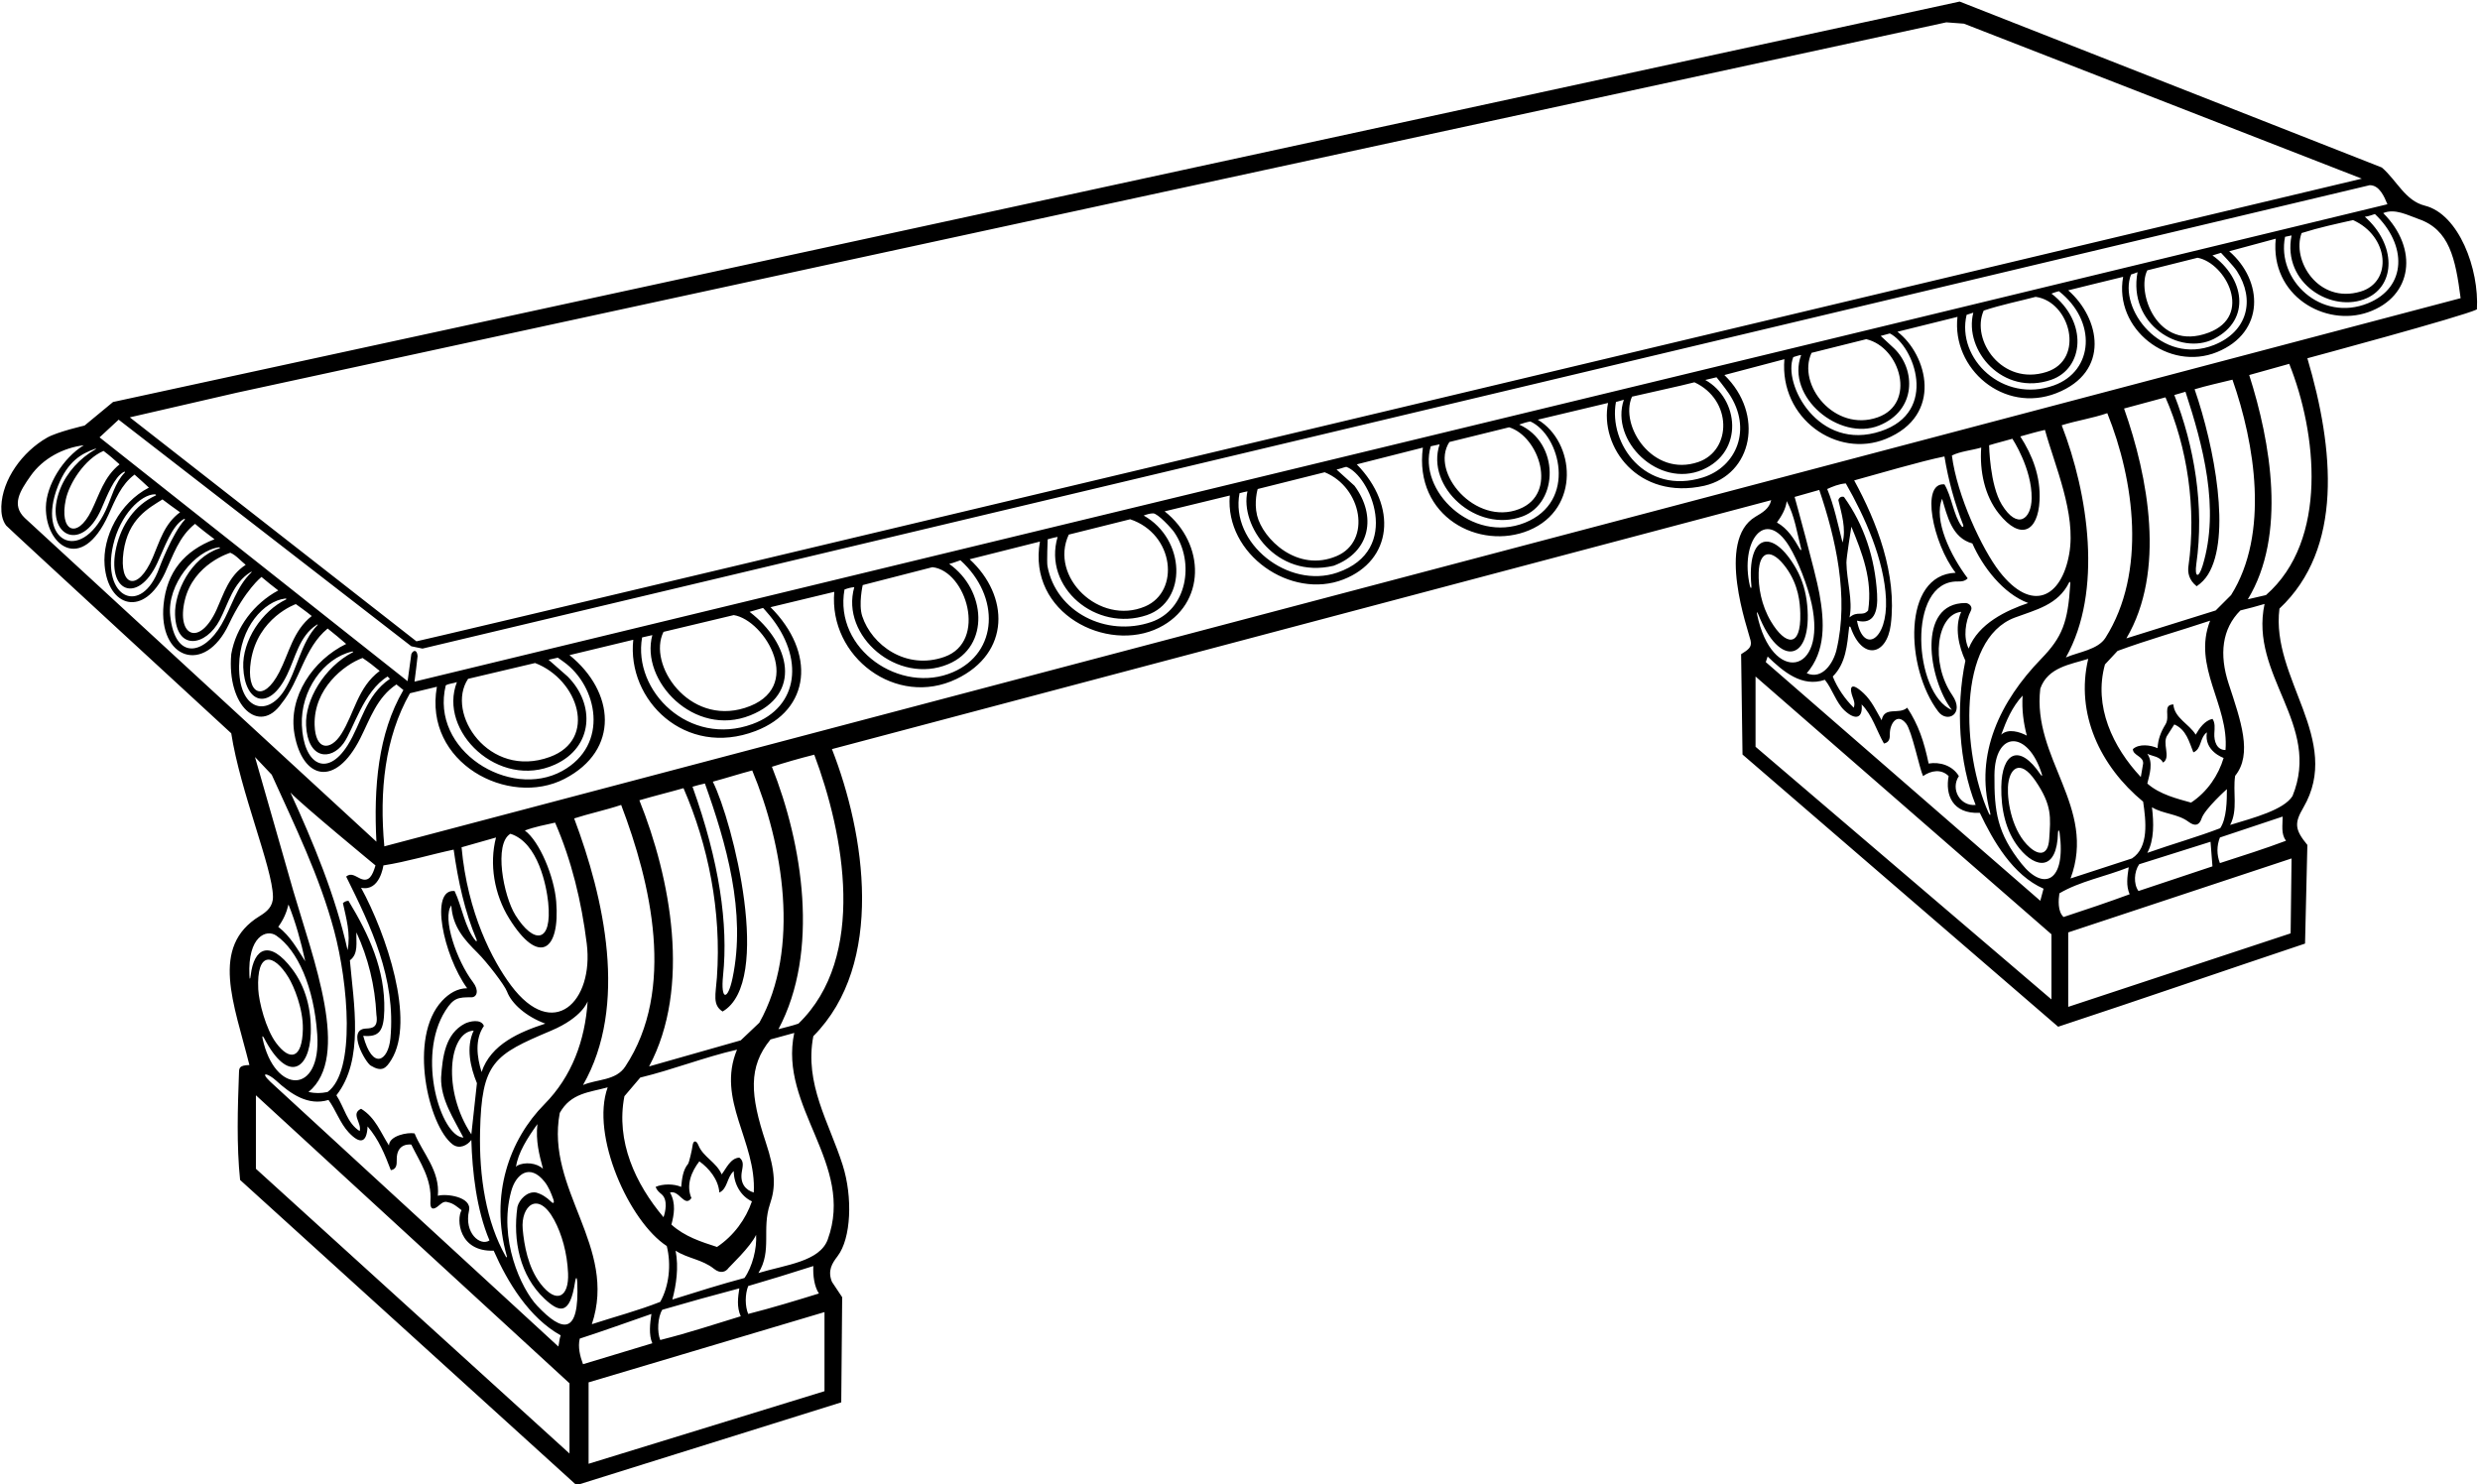 <?xml version="1.0" encoding="UTF-8"?>
<svg xmlns="http://www.w3.org/2000/svg" xmlns:xlink="http://www.w3.org/1999/xlink" width="533pt" height="319pt" viewBox="0 0 533 319" version="1.1">
<g id="surface1">
<path style=" stroke:none;fill-rule:nonzero;fill:rgb(0%,0%,0%);fill-opacity:1;" d="M 521.156 44.203 C 516.906 43.145 515.125 38.766 511.898 36 L 421.164 0.336 L 24.301 86.398 L 18.176 91.461 C 18.176 91.461 12.309 92.816 10.145 94.047 C 4.781 97.098 0.484 103.074 0.285 108.84 C 0.238 110.297 0.453 111.766 1.312 112.938 C 1.602 113.328 49.699 157.602 49.699 157.602 C 51.656 170.223 58.562 186.453 58.664 192.688 C 58.699 194.828 57.375 195.93 55.789 196.902 C 45.043 203.496 50.312 215.688 53.602 228.902 C 51.391 228.961 51.402 229.551 51.363 230.562 C 51.078 238.18 50.832 246.211 51.602 253.598 L 123.898 319.199 L 180.801 301.398 L 181 278.801 L 178.801 275.5 C 177.824 273.062 178.844 271.508 180.016 269.973 C 182.926 266.156 183.297 257.316 181.109 250.41 C 178.223 241.297 172.824 232.977 174.801 222.699 C 190.301 207.102 185.898 179.102 178.801 161 L 380.664 107.5 C 380.246 109.367 378.746 110.184 377.27 111.062 C 368.715 116.152 375.707 135.352 376.238 137.676 C 376.574 139.148 375.664 139.664 374.199 140.602 L 374.5 162.164 L 442.336 220.668 C 459.934 214.867 478.836 208.336 495.398 202.801 L 495.898 181.602 C 493.148 178.262 493.098 176.891 495.027 173.586 C 503.539 158.996 487.988 145.812 489.898 130.801 C 503.664 117.891 501.664 96.5 495.898 77 C 495.898 77 529.336 68 532.336 66.5 C 532.852 57.812 528.445 46.023 521.156 44.203 Z M 50.898 84.398 L 418.301 4.801 L 422.086 5.086 L 507.602 38.398 C 507.602 38.398 97.418 136.164 89.5 137.836 L 27.898 89.699 Z M 25.5 90.199 L 88.398 138.898 L 90.801 139.398 L 509.301 39.801 C 511.398 39.801 512.414 42.25 513.102 43.898 L 89.082 146.5 C 89.418 143.914 89.5 143.25 89.75 141 C 89.613 139.473 88.746 139.734 88.398 140.602 L 87.602 146.398 L 21.398 94 Z M 508.703 64.066 C 514.855 61.273 515.066 52.621 508.25 46.586 C 509.086 46.5 509.836 46.164 510.414 46 C 517.371 52.598 517.32 61.738 508.949 65.164 C 498.836 69.305 489.238 60.211 491.102 50.898 L 492.5 50.602 C 490.438 60.91 501.254 67.445 508.703 64.066 Z M 494.664 50.086 C 498.602 48.852 501.914 48.164 505.699 47.301 C 513.434 50.734 514.297 60.586 507.332 62.664 C 498.234 65.383 492.477 55.926 494.664 50.086 Z M 475.797 72.844 C 484 68.699 482.219 59.641 475.5 54.898 C 476.336 54.664 477.336 54.336 477.336 54.336 C 477.336 54.336 480.051 57.164 480.75 58.25 C 484.77 64.473 483.02 71.281 475.855 74.141 C 464.531 78.656 455.164 66.336 458 59 C 458.398 58.898 459 58.664 459.398 58.5 C 457.289 69.645 468.496 76.531 475.797 72.844 Z M 461.5 58.102 L 472.301 55.398 C 478.359 56.523 484.34 67.871 474.664 71.5 C 463.473 75.699 459.133 62.621 461.5 58.102 Z M 440.871 81.617 C 447.832 79.195 448.863 69.242 440.898 63.102 C 441.414 62.914 442.086 62.664 442.5 62.586 C 450.707 69.031 450.012 79.738 441.414 82.836 C 430.469 86.773 420.422 77.094 422.664 67.664 L 424.102 67.199 C 422.012 75.367 430.52 85.219 440.871 81.617 Z M 426.336 66.75 C 430.086 65.5 434.25 64.664 437.5 63.801 C 444.949 64.809 448.199 77.27 439.84 79.941 C 430.266 83.004 423.52 73.078 426.336 66.75 Z M 403.82 91.469 C 411.98 88.195 411.719 79.359 407.102 74.898 L 404.199 72.199 C 404.977 72.008 405.59 71.824 406.164 71.664 C 411.383 74.328 416.73 88.496 404.25 92.668 C 390.742 97.184 383.07 82.41 385.414 76.75 C 386.086 76.586 386.469 76.355 387.102 76.301 C 383.754 85.332 395.352 94.863 403.82 91.469 Z M 389.336 75.836 C 393.664 74.75 397.102 73.898 401.102 72.898 C 408.484 74.637 411.914 86.742 403.562 89.691 C 394.289 92.965 386.141 82.676 389.336 75.836 Z M 365.867 100.973 C 374.852 97.129 373.77 85.734 366.5 81.664 C 367.5 81.414 368.914 81.086 368.914 81.086 C 368.914 81.086 370.66 83.234 371.586 84.609 C 376.652 92.164 373.246 100.34 365.984 102.617 C 353.602 106.5 345.641 95.363 347.301 86.398 L 349 85.914 C 345.984 94.766 356.48 104.988 365.867 100.973 Z M 350.75 85.25 C 354.383 84.387 361.043 82.988 364.164 82.164 C 372.336 85.934 372.242 96.812 364.988 99.301 C 355.188 102.656 347.988 91.465 350.75 85.25 Z M 327.215 110.988 C 335.027 108.078 335.215 95.133 326.5 91.25 C 327.367 90.934 328.336 90.664 328.914 90.586 C 335.273 93.48 339.105 107.824 327.695 112.359 C 316.398 116.852 304.629 105.484 307.5 95.914 L 309.398 95.5 C 306.352 104.645 317.359 114.656 327.215 110.988 Z M 311.5 95 L 324.336 91.836 C 330.75 93.793 334.969 106.102 326.496 109.41 C 317.094 113.082 307.254 101.531 311.5 95 Z M 286.602 121.602 C 294.594 118.641 295.887 110.848 291.102 104.398 L 287.25 100.914 C 288.086 100.75 288.586 100.5 289.336 100.336 C 294.363 102.062 301.59 118.207 287.41 123.066 C 276.902 126.664 264.34 116.816 266.398 106 C 267.086 105.836 267.5 105.699 268.102 105.602 C 266.438 112.867 274.227 124.5 286.602 121.602 Z M 270.301 105.102 L 284.699 101.5 C 292.684 104.734 294.852 116.266 287.301 119.5 C 278.793 123.145 271.391 115.793 270.172 110.789 C 269.461 107.863 270.301 105.102 270.301 105.102 Z M 246.5 132.199 C 255.223 129.211 254.844 115.91 245.801 110.801 C 246.441 110.562 247.164 110.336 247.836 110.336 C 248.832 110.336 251.793 113.555 252.367 114.395 C 256.852 120.941 255.094 131.047 247.445 133.68 C 237.789 137 226.93 131.574 225.117 121.645 C 224.961 120.785 225.164 115.914 225.164 115.914 C 225.164 115.914 226.586 115.5 227.301 115.398 C 224.109 126.25 235.559 135.914 246.5 132.199 Z M 229.699 114.898 L 242.898 111.602 C 252.383 114.762 253.684 127.125 246.09 130.344 C 236.289 134.492 225.449 124.004 229.699 114.898 Z M 203.785 142.742 C 212.871 138.938 211.906 126.734 204 121.199 C 205.164 120.914 205.586 120.664 206.414 120.414 C 215.055 128.23 214.523 140.258 204.816 144.461 C 193.605 149.312 179.191 139.621 181.5 126.699 C 182.25 126.414 182.914 126.25 183.602 126.199 C 180.59 136.73 192.969 147.27 203.785 142.742 Z M 185.414 125.75 L 200.398 121.898 C 207.68 122.711 212.266 137.879 203 141.168 C 194.711 144.113 187.32 138.586 185.309 132.426 C 184.477 129.879 185.414 125.75 185.414 125.75 Z M 161.25 153.75 C 172.508 149.242 169.871 138.277 161.102 131.5 C 162.836 131 164 130.664 164 130.664 C 164 130.664 164.605 131.301 165.438 132.312 C 172.852 141.328 171.789 151.938 161.703 155.621 C 148.109 160.59 135.965 148.527 138 137 L 140.199 136.5 C 137.547 146.312 149.211 158.57 161.25 153.75 Z M 142.602 135.801 L 157.699 132.199 C 164.434 133.262 173.262 148.031 160.055 152.16 C 147.965 155.945 139.113 142.773 142.602 135.801 Z M 119.25 164.336 C 127.555 160.578 127.953 151.355 122 145.398 L 117.898 141.801 C 118.914 141.586 119.891 141.348 119.891 141.348 C 119.891 141.348 120.461 141.758 121.16 142.258 C 128.395 147.434 131.059 160.07 120.812 165.711 C 109.562 171.895 92.395 161.324 95.801 147.301 C 96.5 146.898 97.398 146.898 98.199 146.602 C 94.078 157.16 107.195 169.777 119.25 164.336 Z M 100.602 145.898 L 115 142.5 C 124.297 146.043 128.527 158.918 118.145 162.695 C 105.031 167.469 95.684 153.277 100.602 145.898 Z M 75.836 140.18 C 69.625 143.414 65.516 150.52 65.785 155.91 C 66.145 163.195 71.078 163.539 73.832 159.75 C 75.965 156.82 78.07 148.602 83.301 145.398 L 83.801 145.898 C 78.488 149.52 77.711 155.473 74.691 160.215 C 70.211 167.25 65.215 164.254 64.875 155.832 C 64.574 148.438 69.527 141.473 75.613 140.047 C 75.871 139.984 76.023 140.082 75.836 140.18 Z M 77.918 141.414 C 79.418 142.414 80.25 143.086 81.602 144.199 C 76.855 147.738 76.184 153.281 73.348 157.758 C 71.023 161.434 67.781 161.34 67.617 155.836 C 67.391 148.055 73.887 142.883 77.918 141.414 Z M 61.496 128.828 C 56.27 131.32 52.055 137.742 52.281 143.418 C 52.582 150.996 57.754 153.117 61.688 145.051 C 63.539 141.25 64.289 136.785 68.035 134.301 C 68.246 134.16 68.367 134.211 68.207 134.375 C 64.66 138.031 63.852 144.062 61.105 148.379 C 57.332 154.301 51.246 152.566 51.391 143.086 C 51.516 134.746 56.789 129.219 61.246 128.648 C 61.5 128.617 61.664 128.746 61.496 128.828 Z M 63.582 129.836 C 63.582 129.836 65.914 131.484 67 132.398 C 62.973 135.562 62.152 140.332 60.035 144.434 C 56.504 151.289 52.836 149.047 53.914 142.082 C 55.367 132.703 63.582 129.836 63.582 129.836 Z M 47.094 117.863 C 40.949 119.934 37.473 127.305 37.625 132.082 C 37.883 140.066 44.309 138.871 47.238 133.242 C 49.094 129.684 50.078 125.27 53.859 122.957 C 54.062 122.832 54.18 122.883 54.027 123.027 C 50.801 126.094 49.801 130.43 47.582 134.25 C 43.793 140.785 37.617 141.996 36.582 132.336 C 35.859 125.586 42.016 118.297 47.016 117.641 C 47.352 117.598 47.391 117.762 47.094 117.863 Z M 49.5 118.801 C 50.699 119.301 51.699 120.5 52.801 121.398 C 49.145 123.777 48.125 127.566 46.551 131.023 C 42.879 139.086 37.871 136.727 39.715 129.012 C 41.598 121.133 49.5 118.801 49.5 118.801 Z M 33.492 106.477 C 28.934 108.551 26.125 112.805 25.02 117.504 C 22.719 127.258 29.586 129.984 33.781 121.059 C 35.324 117.77 36.945 112.914 39.555 111.531 C 39.73 111.438 39.809 111.59 39.66 111.754 C 37.023 114.703 34.34 121.773 34.23 122.074 C 30.383 132.668 21.715 128.453 24.32 117.145 C 25.82 110.613 30.281 106.297 33.25 106.238 C 33.477 106.234 33.625 106.418 33.492 106.477 Z M 34.918 107.336 C 36.168 108.25 37.102 109 38.699 110.102 C 35.309 112.566 34.312 116.367 32.828 119.828 C 29.562 127.445 25.523 125.953 26.547 118.602 C 27.543 111.477 31.961 109.211 34.918 107.336 Z M 25.699 99.801 C 22.312 102.512 21.355 106.324 19.66 109.746 C 16.508 116.109 12.68 114.109 14.148 107.328 C 14.895 103.887 18.168 98.664 22.25 96.914 C 23.582 97.914 24.332 98.586 25.699 99.801 Z M 20.434 96.465 C 20.691 96.371 20.723 96.449 20.488 96.586 C 17.195 98.465 14.359 101.508 12.949 105.062 C 9.102 114.77 17.379 119.477 21.824 109.281 C 23.004 106.574 24.551 102.5 26.625 101.418 C 26.812 101.32 26.938 101.441 26.816 101.566 C 24.656 103.773 24.016 106.941 22.68 109.766 C 17.242 121.266 7.75 116.328 12.453 104.465 C 14.605 99.027 17.602 97.469 20.434 96.465 Z M 5.301 111.301 C 2.418 108.5 4.27 105.555 6.594 102.258 C 9.223 98.523 13.613 96.227 18 95.699 C 13.527 98.445 9.941 104.293 9.863 109 C 9.723 117.168 17.488 123.414 23.301 110.652 C 24.762 107.441 26.055 104.117 28.918 102 C 30.082 103 31 103.898 32 104.801 C 25.652 108.082 21.992 115.441 22.484 121.496 C 23.223 130.531 30.934 132.848 35.473 123.109 C 37.164 119.488 38.453 115.316 41.918 112.586 C 43.168 113.664 44.582 114.75 46.102 115.898 C 39.629 118.391 35.855 122.891 35.156 129.926 C 33.996 141.621 43.969 145.199 49.18 134.172 C 52.703 126.719 56.199 124 56.199 124 C 57.398 125 58.602 126 59.801 126.898 C 54.602 129.699 50.699 134.801 49.699 140.602 C 48.727 151.77 55.727 158.02 60.5 151.199 C 64.5 146.301 65.316 139.281 70.418 135.086 C 72 136.336 73.082 137.25 74.398 138.398 C 67.344 141.809 61.84 149.699 63.297 157.824 C 65.02 167.406 72.023 169.402 77.438 158.676 C 79.555 154.48 81 149.898 85.199 147.102 C 85.832 147.586 86.199 147.898 86.699 148.301 C 81.199 157.699 80.301 169.301 80.898 180.898 Z M 109.434 197.406 C 115.781 207.645 120.41 204.438 119.539 193.754 C 119.105 188.395 115.965 180.82 112.801 178.5 C 114.898 177.699 117.102 177.301 119.301 176.801 C 122.84 184.938 124.969 193.703 126.105 202.82 C 127.656 215.27 118.906 223.953 109.809 211.77 C 105.875 206.504 100.488 196.277 99.199 182.102 L 106.602 180 C 105.121 185.695 106.215 192.215 109.434 197.406 Z M 109.699 179.199 C 115.699 181.09 117.461 190.531 117.812 193.918 C 118.738 202.898 114.672 202.918 110.781 196.699 C 108.172 192.52 106.094 181.305 109.699 179.199 Z M 148.836 169.086 C 149.949 168.766 150.586 168.586 151.5 168.398 C 156.039 181.117 160.418 196.062 157.434 210.234 C 156.406 215.129 154.844 215.07 155.402 209.664 C 156.539 198.648 154.633 185.254 148.836 169.086 Z M 154.078 210.082 C 153.82 213.711 153.066 215.98 155.301 217.398 C 166.188 211.094 157.5 176.586 153.199 168 C 156 167.25 158.836 166.336 161.664 165.586 C 168.266 181.383 172.102 203.898 163.199 219.801 L 159.199 223.598 L 139.5 229.199 C 148.602 212.199 144.117 188.699 137.414 172 C 140.5 171.086 144.25 170.164 146.898 169.398 C 152.215 181.648 155.094 195.844 154.078 210.082 Z M 176 278 C 171.164 279.5 165.898 281.102 160.801 282.398 C 160.102 280.699 160.102 278.199 160.801 276.398 C 165.188 275.125 170.102 273.602 174.801 272.102 C 174.699 274.102 175 276.5 176 278 Z M 160 274.668 C 155 276 149.898 277.602 144.5 279.301 C 145.336 276.168 145.898 272.398 145.199 268.801 C 147.762 270.477 150.945 270.676 153.445 272.695 C 154.863 273.84 156 273.344 156.586 272.508 C 156.773 272.238 161.301 268 162.5 265.398 C 162.699 268.301 161.699 272.266 160 274.668 Z M 120.301 239.199 C 122.699 234.902 126.602 234.801 130.602 233.699 C 126.875 244.02 135.238 262.551 143.301 267.801 C 144.301 271.801 143.801 276.398 141.898 279.801 C 137.102 281.699 132.102 283 127.199 284.602 C 132.801 267.898 117.199 255.699 120.301 239.199 Z M 116.699 251.199 C 115.301 249.902 112.801 249.699 111.199 250.5 L 110.898 250.801 C 111.301 247.801 113.398 244.5 115.5 241.598 C 115.102 245.199 115.898 248.199 116.699 251.199 Z M 108.914 269.941 C 109.008 270.262 108.867 270.344 108.707 270.059 C 104.465 262.602 102.953 252.93 103.176 243.168 C 103.512 228.281 106.113 226.719 118.438 221.52 C 125.234 218.652 126.301 215.199 126.301 215.199 C 125.73 223.637 122.914 231.355 117 237.332 C 109.504 244.91 105.211 256.824 108.914 269.941 Z M 85.266 249.336 C 85.156 245.457 88.398 246 88.398 246 C 90.27 249.828 92.832 253.395 92.512 258.168 C 92.426 259.469 92.738 260.215 93.898 259.43 C 94.598 258.957 95.266 257.973 96.301 258.402 C 97.398 258.598 98.301 259.398 99.199 260.102 C 98.043 262.066 98.613 269.074 106.102 268.801 C 109.102 275.602 113.699 283.199 120.5 287 C 120.199 287.801 120.199 288.602 120 289.398 L 58.102 232.5 C 55.668 230.168 57.668 230.719 59.301 232.215 C 62.469 235.113 66.215 237.75 70.602 236.402 C 72.156 238.52 73.109 241.438 74.949 243.391 C 77.387 245.984 78.832 245.668 79 242.098 C 81.398 244.902 82.668 248 84 251.5 C 85.172 251.305 85.293 250.391 85.266 249.336 Z M 99.898 220 C 95.699 222.199 95.102 227.098 94.801 231.598 C 94.699 236.301 97.5 240.402 99.602 244.5 C 94.781 244.281 89.434 227.152 95.719 217.23 C 97.469 214.465 98.449 214.324 101.312 214.34 C 102.512 214.348 103.008 212.871 101.66 211.098 C 98.109 206.43 95 197.25 97 194.602 C 97.258 199.211 99.855 202.023 102.645 204.793 C 104.637 206.77 108.445 211.703 108.969 213.113 C 109.906 215.648 113.047 218.488 117.199 220 C 111.699 221.801 105.5 224.402 103.5 230.402 C 102.5 227.199 102 223.402 104 220.5 C 103.398 218.898 100.898 219.5 99.898 220 Z M 102.5 232.801 L 101.301 243.801 C 95.023 234.383 96.41 221.781 101.801 221.5 C 100.102 225.098 101.102 229.402 102.5 232.801 Z M 116.156 275.879 C 113.461 272.367 112.641 267.559 112.34 264.18 C 111.895 259.25 115.605 255.727 119.102 262.188 C 120.734 265.211 121.898 269.238 122.09 273.664 C 122.305 278.695 119.652 280.438 116.156 275.879 Z M 142.336 281.5 C 147.938 279.875 153.199 278.398 158.898 276.898 C 158.602 278.801 158.301 280.898 159.199 282.898 C 153.336 284.668 148.5 286.332 141.898 288 C 141.199 286.301 141.336 283.102 142.336 281.5 Z M 150.301 249.598 C 152.398 251.098 154.398 253.5 154.602 256.301 C 156.398 255.5 156.199 253 157.699 251.699 C 157.699 254.402 159.199 257.098 161.602 258.199 C 160.301 262 157.699 265.602 154.102 268 C 150.699 266.898 147.199 265.801 144.301 263.199 C 144.836 261.168 145.336 258.668 144 256.301 C 146 255.699 147.102 259.602 148.602 257.5 C 147.398 254.699 148.602 251.801 150.301 249.598 Z M 162 256.301 C 160.195 255.758 159.062 254.328 159.41 251.984 C 159.59 250.777 160.004 249.578 158.898 248.801 C 157 248.902 156.102 251.098 155.102 252.402 C 153.965 249.777 151.141 248.68 150.117 246.172 C 149.605 244.91 148.977 245.168 148.855 246.168 C 148.723 247.238 148.062 249.922 147.914 250.094 C 146.754 251.469 146.578 253.324 146.398 255.098 C 144.898 254.402 142.398 254.402 140.898 255.098 C 141.199 255.883 141.727 256.281 142.188 256.676 C 143.617 257.887 142.977 260.566 142.602 261.602 C 136.602 254.5 132.301 245.301 134.199 235.598 L 137.602 231.598 C 144.602 229.902 151.398 227.199 158.398 225.598 C 153.898 236.402 162.602 245.301 162 256.301 Z M 134.398 229.199 C 132.398 232.301 128.301 231.902 125.301 233.199 C 135.102 216.102 129.801 192.898 123.398 175.898 C 126.414 174.914 130.199 174.102 133.5 173 C 139.898 189.801 145.301 212.699 134.398 229.199 Z M 102.43 201.949 C 102.551 202.234 102.41 202.414 102.23 202.203 C 99.91 199.465 99.277 194.75 97.699 191.5 C 92.281 190.961 95.254 205.273 100.398 212.398 C 98.289 212.398 96.473 213.539 95.027 215.086 C 87.613 223.008 92.109 241.988 97.25 245.938 C 98.762 247.098 100.488 246.109 101.301 245 C 101.5 251.801 102.398 260 105.199 266.602 C 103.219 267.918 99.707 265.008 100.801 260.184 C 101.465 257.238 95.934 256.477 94.102 257 C 94.602 251.598 90.801 247.801 89.102 243.598 C 87.602 243.301 83.602 244.098 83.602 246.199 C 81.801 243.402 80.699 240.199 77.602 238.301 C 75.301 239.402 77.801 241.301 77.301 243.098 C 74.602 241.402 74 238 72.301 235.402 C 78.301 227.801 76 215.602 75.199 206.398 C 77.102 205 76.5 202.5 76.602 200.398 C 79.102 205.801 80.602 211.801 80.898 218.102 C 81.316 220.828 80.059 220.996 78.625 221.062 C 74.438 221.258 78.562 228.352 79.672 229.023 C 82.086 230.484 82.969 229.621 84.121 227.746 C 89.309 219.324 83.043 200.777 77.602 190.801 C 81.66 191.684 82.398 186 82.398 186 C 87.5 185.199 92.398 183.699 97.5 182.602 C 98.457 189.383 99.867 195.891 102.43 201.949 Z M 83.906 223.172 C 83.449 228.004 80.082 230.168 78.062 222.625 C 81.535 222.945 82.48 221.551 82.59 217.172 C 82.809 208.445 79.309 200.891 74.898 193.602 C 74.398 193.602 74 193.836 73.699 194.102 C 74.398 197.301 75.398 200.699 74.699 204.199 C 72.102 192.5 67.316 181.035 62.418 170.336 C 64.617 172.734 80.699 186 80.699 186 C 80.082 188.086 79.344 189.707 77.422 188.82 C 76.387 188.344 75.449 187.5 74.398 188.398 C 79.672 199.043 85.125 210.215 83.906 223.172 Z M 54.801 162.699 L 58.398 166.5 C 63.359 177.465 68.691 188.328 71.816 200.043 C 74.812 211.262 76.52 230.23 70.398 234.699 C 68.898 235 67.801 235 66.301 234.699 C 75.488 227.164 67.332 206.188 63.016 191.41 C 61.922 187.684 56.5 168.5 54.801 162.699 Z M 65.602 206.602 C 63.898 204 62.5 201.301 59.801 199.199 C 60.898 197.699 61.602 196.102 62 194.398 C 63.5 198.102 64.699 202.398 65.602 206.602 Z M 53.602 209.625 C 53.227 201.246 57.25 199.609 59.395 201.094 C 63.973 204.27 67.473 212.07 68.18 222.309 C 69.082 235.395 59.004 235.25 56.426 223.176 C 56.277 222.477 56.555 222.727 56.734 223.07 C 61.953 233.105 66.527 229.758 66.789 222.129 C 66.965 217.004 65.699 212.121 62.789 208.27 C 57.957 201.871 54.57 203.738 53.887 209.586 C 53.773 210.551 53.645 210.648 53.602 209.625 Z M 55.504 212.621 C 55.098 204.258 58.855 204.91 61.996 210.062 C 63.121 211.902 65.172 216.723 65.09 221.188 C 64.969 227.598 62.301 228.156 59.32 224.121 C 57.105 221.125 55.637 215.309 55.504 212.621 Z M 122.398 312.398 L 55 251.199 L 55 235.402 L 122.398 297.301 Z M 115.453 280.648 C 112 276.98 107.055 266.305 109.871 256.012 C 110.871 252.344 113.855 249.984 117.031 253.973 C 117.902 255.07 118.426 256.379 118.902 257.703 C 119.195 258.508 118.98 258.816 118.418 258.25 C 117.508 257.336 116.371 256.609 115.199 256.301 C 113.301 256 111.602 257.801 111.199 259.398 C 110.184 266.613 111.73 274.172 117.035 279.141 C 120.258 282.164 122.473 282.664 123.57 275.652 C 123.816 274.09 124.023 274.629 124.066 275.672 C 124.539 287.012 120.898 286.422 115.453 280.648 Z M 124.602 287.699 C 129.836 286 134.801 284.199 140 282.398 C 139.699 284.398 139.398 286.898 140.199 288.699 L 125.301 293.199 C 124.664 291.5 124.164 289.5 124.602 287.699 Z M 177.199 299 L 126.5 314.602 L 126.5 297.102 L 177.199 282 Z M 177.898 266.398 C 176.164 271.168 168.836 271.832 163 273.602 C 165.984 268.805 163.656 264.168 165.484 258.773 C 166.711 255.164 166.715 251.934 164.555 245.426 C 161.234 235.426 160.754 229.281 165.602 223.402 L 170.699 222 C 167.301 238 183.805 250.16 177.898 266.398 Z M 171.602 220 C 170.188 220.5 168.699 220.801 167.301 221.199 C 176.199 204.5 172.5 181.398 165.898 164.801 C 168.699 163.898 171.812 163 175 162.199 C 181.398 179.199 186.398 205.699 171.602 220 Z M 376.09 125.934 C 373.895 116.379 379.344 108.969 384.527 117.398 C 386.387 120.422 388.527 125.926 389.363 129.801 C 392.672 145.113 380.773 147.121 377.645 132.109 C 377.508 131.453 377.656 131.43 377.898 132.055 C 382.461 143.754 389.551 142.117 388.402 130.059 C 388.141 127.289 387.375 124.594 386.035 122.23 C 380.969 113.312 375.367 114.703 376.41 125.918 C 376.469 126.504 376.223 126.512 376.09 125.934 Z M 429.57 110.359 C 434.289 116.309 438.008 114.23 438.34 107.578 C 438.594 102.441 436.828 97.871 434.199 93.801 C 436 93.301 437.699 92.801 439.5 92.398 C 441.605 100.094 446.238 110.371 444.719 119.023 C 443.062 128.453 436.707 131.805 429.73 122.852 C 426.004 118.066 420.598 106.535 419.5 97.898 C 421.301 97 423.699 96.801 425.801 96.199 C 425.438 101.266 426.543 106.543 429.57 110.359 Z M 427.5 95.699 C 429.102 95.199 430.801 94.801 432.5 94.301 C 432.5 94.301 436.715 100.688 436.641 107.086 C 436.59 111.594 433.598 113.949 430.23 108.461 C 427.633 104.223 427.5 95.699 427.5 95.699 Z M 467.301 84.898 L 469.699 84.199 C 473.422 95.559 477.145 109.281 473.391 121.551 C 472.484 124.512 471.637 123.992 472.027 121.254 C 473.801 108.812 471.602 95.852 467.301 84.898 Z M 470.34 121.68 C 470.145 123.035 470.414 124.652 472.102 126 C 473.164 125.285 473.961 124.422 474.559 123.453 C 479.543 115.375 475.977 96.129 471.664 83.664 C 474.164 82.914 477.164 82.25 479.801 81.602 C 484.602 95.301 487.801 114.699 479.5 127.898 L 476.199 131.199 L 457 137.199 C 465.5 122.801 461.699 102.5 456.5 87.801 L 465.398 85.398 C 470.086 96.035 472.102 109.246 470.34 121.68 Z M 491.301 180.699 C 486.801 182.398 482 183.914 477.102 185.5 C 476.398 183.699 476.398 181.801 477.102 180 L 490.586 175.5 C 490.586 177.398 490.199 179.199 491.301 180.699 Z M 477.164 178 C 472.414 179.836 466.898 181.398 461.5 183.301 C 463 180.5 462.898 176.801 462.5 173.5 C 464.922 174.973 468.02 174.871 470.363 176.629 C 471.84 177.734 472.703 177.289 473.164 175.914 C 473.852 173.848 478.602 169.602 478.602 169.602 C 478.602 172.102 478.566 175.898 477.164 178 Z M 438.5 148 C 440.102 143.398 445 142.801 448.801 141.602 C 446 153.398 451.398 164.699 460.602 172.301 C 461.199 176.398 461.898 182.102 458.199 184.5 L 445 188.801 C 450.699 173.5 436.699 163 438.5 148 Z M 435.602 158.102 C 434.102 157.301 431.602 156.5 430.102 157.898 C 431.199 154.898 432.398 152 434.699 149.5 C 434.5 152.602 434.898 155.398 435.602 158.102 Z M 427.688 174.516 C 427.895 175.273 427.695 175.383 427.367 174.652 C 421.578 161.73 420.586 137.426 432.996 132.746 C 437.453 131.066 442.34 130.047 444.711 125.148 C 444.812 124.938 444.969 125.113 444.949 125.406 C 444.445 133.82 443.219 136.93 438.648 141.645 C 429.961 150.605 424.332 162.039 427.688 174.516 Z M 400.102 151.398 C 402.398 153.699 403.301 157 404.898 159.801 C 406.043 159.562 406.188 158.711 406.164 157.746 C 406.121 155.711 407.668 153.004 409.664 155.52 C 410.902 157.078 412.527 165.145 413.301 166.801 C 415 165.602 417.199 165.199 418.801 166.801 C 418.043 170.773 419.59 174.98 425.5 174.699 C 428.398 180.801 432.602 188.102 439.199 191 L 438.5 193.602 L 379.5 142.301 L 379.898 141.102 C 383.199 144.301 387.301 147.801 392.199 146.102 C 393.797 148.059 394.602 151.016 396.449 152.723 C 398.781 154.875 400.398 154.391 400.102 151.398 Z M 422.398 129.602 C 411.891 129.602 414.453 146 419.5 152.602 C 411.297 149.137 409.719 124.805 420.746 124.973 C 421.516 124.984 422.238 124.961 422.898 124.301 C 419.199 119.398 415.5 111.75 417.398 107.199 C 418.5 110.898 419.5 115.602 423.898 116.801 C 426.102 121.801 430.5 127.602 435.898 129.602 C 431.199 131.199 425.199 134 423.102 139.398 C 421.898 137 422.398 133.5 423.602 131.199 C 424 130.398 423.199 129.602 422.398 129.602 Z M 459.75 185.75 L 475.086 180.914 L 475.5 186.199 L 459.602 191.5 C 458.5 190 458.648 187.352 459.75 185.75 Z M 461.5 162 C 462.699 162.602 464.102 162.5 464.898 163.898 C 466.699 162.699 464.5 159.699 465.898 157.898 L 467.301 155.699 C 469.898 156.801 470.5 159.5 471.398 161.699 C 473.199 161 472.699 158.602 474.301 157.398 C 473.629 161.445 477.898 162.898 477.898 162.898 C 476.801 166.602 474.398 170.199 470.898 172.5 C 468.102 171.699 464.199 170.801 461.5 168.398 C 462 166.398 462.801 163.898 461.5 162 Z M 478.301 161.199 C 476.422 161.199 475.809 159.328 475.906 157.59 C 475.969 156.504 476.105 155.328 475.5 154.5 C 473.801 154.898 472.699 156.5 471.898 157.898 C 470.5 155.602 467.301 154.301 467.102 151.398 C 464.699 151.5 466.5 153.914 465.398 155.699 C 464.398 157.328 463.801 158.898 463.699 160.801 C 462.199 160.102 459.699 159.801 458.398 161 C 458.398 162.398 460.699 162.5 460.602 164.102 L 460.102 167 C 454.102 160.602 449.898 151.801 452.398 142.801 L 455.102 139.898 C 461.602 137.5 468.398 135.602 475 133.398 C 471.102 143.301 479.102 151.5 478.301 161.199 Z M 452.5 137.086 C 450.883 139.633 446.801 140.102 444 141.301 C 452 127.102 448.801 106.102 443.102 91.398 C 446.301 90.398 449.699 89.898 452.898 88.801 C 458.699 103.199 461.414 123.023 452.5 137.086 Z M 421.918 112.801 C 422.074 113.203 421.812 113.41 421.562 113.066 C 419.824 110.652 419.477 106.727 417.898 104.102 C 412.734 103.629 415.387 116.727 420.301 123.102 C 408.777 123.512 409.484 143.633 416.574 152.941 C 418.535 155.516 422.309 153.391 419.586 149.414 C 414.758 142.371 416.297 132.02 421.5 131.5 C 420 134.801 421 139 422.398 142 C 420.301 152.102 421 163.898 424.602 173 C 421.305 173.348 419.129 169.609 421 166.801 C 419.602 164.5 416.898 163.699 414.5 164.102 C 413.5 159.336 412.336 155.836 409.898 152.102 C 408.102 153.699 405 151.699 404.398 154.801 C 403.301 152.895 402.258 150.617 400.559 149.023 C 397.562 146.211 397.453 147.934 398.211 149.934 C 398.457 150.586 398.719 151.281 398.398 152.102 C 396.5 150.199 394.898 147.898 393.898 145.398 C 396.723 142.574 396.98 138.691 397.414 134.824 C 397.441 134.582 397.656 134.602 397.738 134.84 C 400.246 142.039 405.52 140.895 406.363 134.254 C 407.738 123.438 403.387 112.195 398.5 103.25 C 403.086 102 412.898 99.102 417.898 98.102 C 418.73 103.172 420.07 108.07 421.918 112.801 Z M 396.832 120.918 C 396.816 119.848 397.898 113.199 397.898 113.199 C 400.199 118.801 402.5 124.602 401.5 131.199 C 400.301 132.602 399.25 131.164 397.5 132.699 C 398.254 129.062 396.891 124.812 396.832 120.918 Z M 405.336 128.75 C 405.727 137.645 400.457 140.625 399.102 133.398 C 402.715 134.305 403.648 131.527 403.422 127.664 C 402.969 119.871 400.594 112.762 396.301 106.801 C 395.699 106.602 395.199 107 395.102 107.5 C 395.801 110.398 396.801 113.699 396 116.602 C 395 112.699 394.199 108.699 392.699 105.102 C 393.801 104.602 395.199 104 396.699 103.898 C 400.77 111.023 404.961 120.289 405.336 128.75 Z M 394.699 139.676 C 394.047 142.426 391.695 146.176 388.301 144.699 C 392.41 139.969 392.137 133.684 391.012 127.516 C 390.172 122.93 385.699 106.801 385.699 106.801 C 387.5 106.301 389.199 105.801 391 105.301 C 394.508 115.637 397.418 128.273 394.699 139.676 Z M 387.098 117.91 C 387.191 118.277 387.031 118.363 386.848 118.039 C 385.609 115.891 384.246 113.602 381.898 112.301 C 382.898 110.898 383.801 109.398 384 107.699 C 385.715 110.859 386.207 114.512 387.098 117.91 Z M 377.973 123.062 C 378.117 118.227 380.797 117.766 383.898 122.062 C 386.605 125.805 386.855 129.637 386.914 131.812 C 387.121 139.449 383.672 138.656 380.648 133.625 C 378.496 130.043 377.883 126.121 377.973 123.062 Z M 440.898 214.801 L 377.301 160.5 L 377.301 145.398 L 440.898 200.801 Z M 434.496 185.672 C 429.23 179.066 428.594 174.438 428.645 166.586 C 428.703 157.02 435.828 156.832 438.82 166.336 C 438.945 166.73 438.863 166.922 438.582 166.5 C 433.922 159.562 430.227 161.848 430.117 169.086 C 430.047 173.863 431.008 178.637 433.992 182.324 C 437.605 186.785 442.09 187.137 442.297 178.992 C 442.312 178.32 442.559 178.324 442.648 178.992 C 444.055 189.438 439.277 191.656 434.496 185.672 Z M 440.414 180.332 C 440.18 183.898 438.227 183.871 436.273 182.152 C 432.48 178.812 431.395 172.438 431.547 169.168 C 431.73 165.27 434.059 162.84 437.449 167.809 C 441.074 173.117 440.719 175.664 440.414 180.332 Z M 442.602 192 C 447 189.398 452.5 188.398 457.5 186.398 C 457.199 188.5 456.898 190.301 457.699 192.199 C 453.25 193.836 448.398 195.484 443.5 197.086 C 442.199 195.883 442.398 193.398 442.602 192 Z M 492.301 200.602 L 444.5 216.398 L 444.5 200.398 L 492.5 184.5 Z M 492.699 171.102 C 490.812 174.066 484.449 175.742 479.301 177.301 C 481.016 174.09 479.836 170.211 480.375 166.742 C 484.164 162.059 481.598 154.938 478.98 146.949 C 476.914 140.648 477.547 135.152 481.5 131.199 C 483.199 130.801 485 130.301 486.699 129.801 C 483.398 145.199 499 155.699 492.699 171.102 Z M 487 127.898 L 483.102 128.801 C 491.5 115 488 95 483.398 80.602 L 492 78.199 C 497.898 92.898 500.5 116.102 487 127.898 Z M 82.602 181.898 C 81.5 170 82.699 158.5 88.102 149 L 93.898 147.602 C 90.98 163.996 109.34 173.586 121.32 167.395 C 133.309 161.199 132.102 148.637 122.398 140.801 L 136.102 137.5 C 134.684 150.449 147.234 162.918 162.395 157.109 C 174.262 152.562 175.367 140.27 165.602 130.5 L 179.301 127.199 C 178.09 141.254 192.66 152.125 205.551 145.934 C 217.219 140.336 216.934 128.039 208.398 120.199 L 223.5 116.398 C 220.785 131.855 237.949 140.438 249.086 134.914 C 259.254 129.875 259.145 116.863 250.301 109.898 L 264.301 106.5 C 263.242 119.195 277.461 128.953 288.73 124.535 C 299.242 120.418 300.422 108.871 291.602 99.801 C 296.551 98.535 301.293 97.352 305.801 96.199 C 303.855 111.113 318 118.391 328.609 113.98 C 339.762 109.348 338.512 94.992 330.5 90.199 L 345.602 86.602 C 343.719 96.016 352.027 107.594 366.301 104.398 C 376.648 101.977 379.273 89.031 370.602 80.602 L 383.5 77.199 C 382.418 89.961 394.809 98.605 405.301 94.332 C 417.754 89.262 414.215 76.234 407.801 71.301 L 420.699 68.102 C 419.441 79.234 430.617 88.945 441.965 84.496 C 453.652 79.91 451.324 68.371 444.5 62.398 C 448.398 61.398 452.301 60.5 456.301 59.5 C 454.273 70.746 466.113 79.914 476.5 75.664 C 486.871 71.426 486.422 60.332 479.102 54 L 489.102 51.301 C 487.871 63.57 499.727 70.336 508.949 67.105 C 518.574 63.738 519.824 53.426 512.199 45.801 C 514.711 44.723 517.516 46.281 519.836 47.086 C 526.414 49.363 527.727 55.516 528.836 64.086 L 82.602 181.898 "/>
</g>
</svg>
